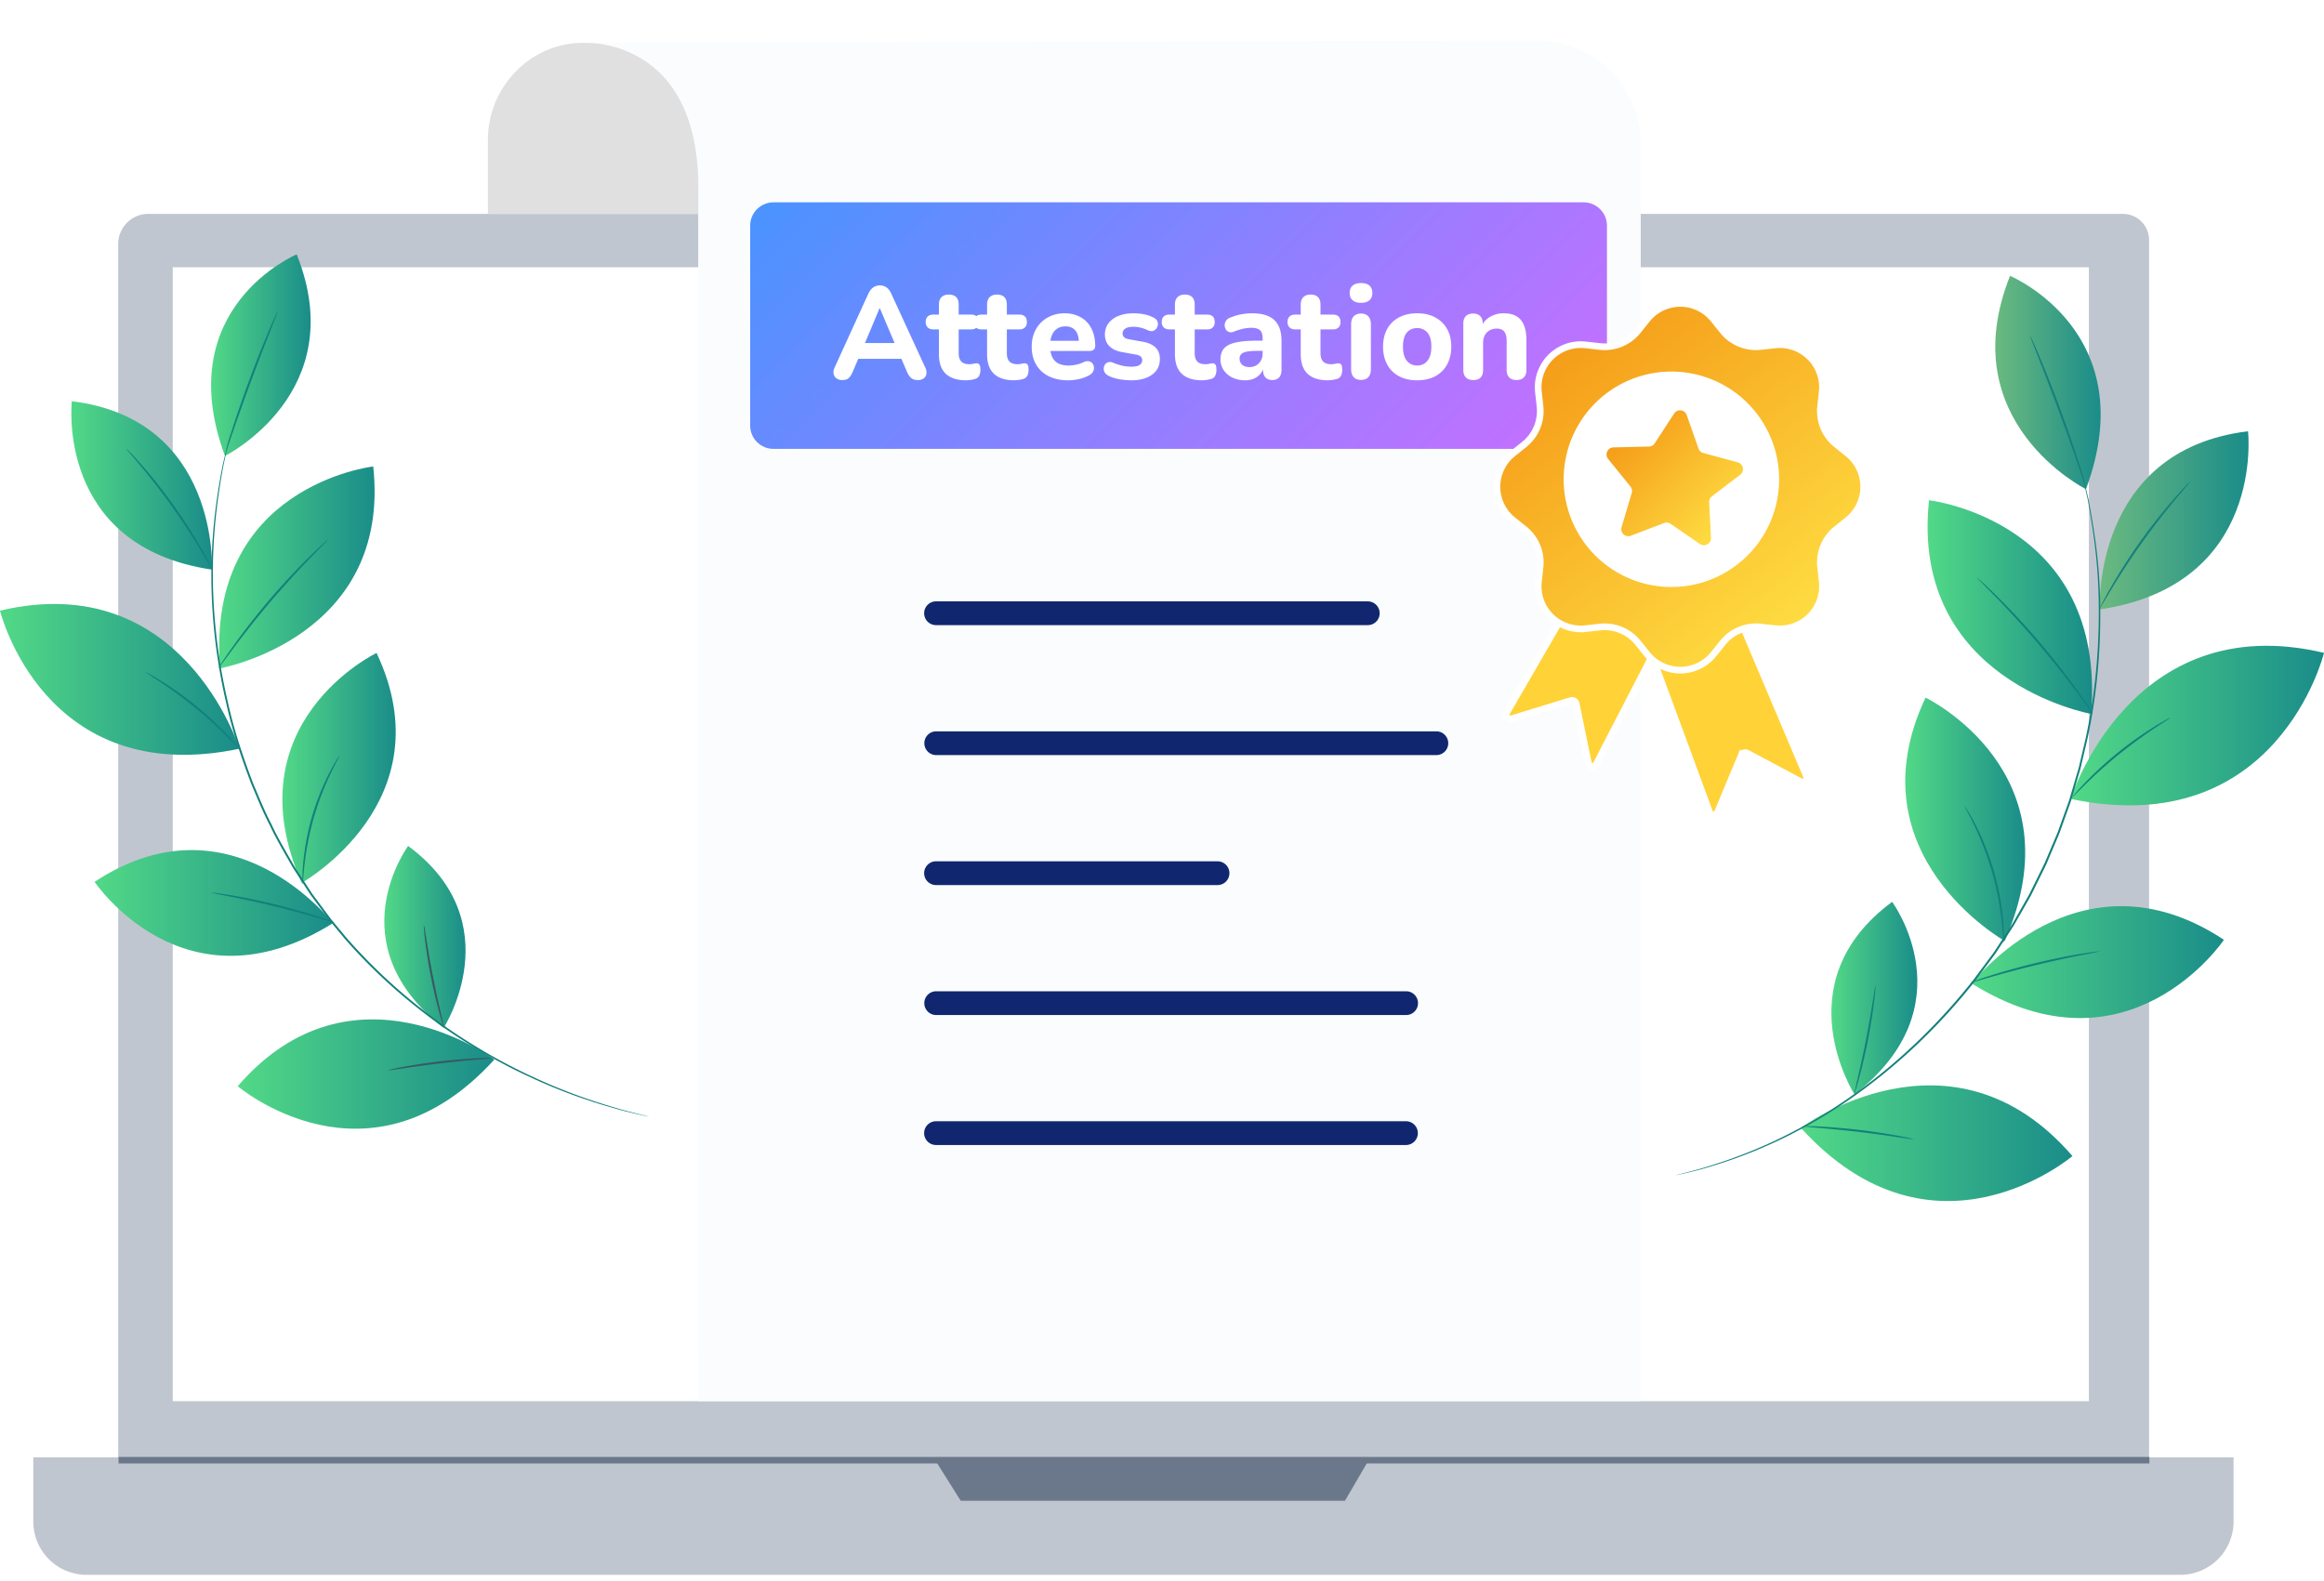 <svg xmlns="http://www.w3.org/2000/svg" width="172" height="117" fill="none"><path fill="#C0C6CF" d="M10.976 15.832h146.142c1.068 0 1.935.867 1.935 1.935v93.275a4.19 4.19 0 0 1-4.185 4.186H12.935a4.19 4.19 0 0 1-4.185-4.186V18.058c0-1.228.998-2.226 2.226-2.226"/><path fill="#C0C6CF" d="M2.465 107.876h162.842v4.755a3.943 3.943 0 0 1-3.941 3.941H6.406a3.943 3.943 0 0 1-3.941-3.941z"/><path fill="#fff" d="M154.599 19.783H12.785v83.937H154.6z"/><path fill="#6B778B" d="m69.085 107.876 2.02 3.215H99.54l1.877-3.215z"/><path fill="#6B778B" d="M159.077 107.847H8.774v.48h150.303z"/><g filter="url(#a)"><path fill="#FBFCFD" d="M46.823 3.986s4.869 1.686 4.869 12.52v83.937h14.81V13.434c0-3.96-3.439-7.167-7.675-7.16z"/></g><g filter="url(#b)"><path fill="#FBFCFD" d="M101.754 3.986s4.868 1.686 4.868 12.52v83.937h14.811V13.434c0-3.96-3.439-7.167-7.675-7.16z"/></g><path fill="#E0E0E0" d="M51.726 15.832H36.11v-5.498c0-3.883 3.144-7.164 7.027-7.164l8.589.135z"/><path fill="#FBFCFD" d="M42.803 3.162s8.886-.806 8.886 10.784v89.774h69.742V10.656A7.656 7.656 0 0 0 113.756 3l-70.953.16z"/><path fill="url(#c)" d="M117.204 14.977H57.248c-.954 0-1.727.774-1.727 1.727v14.797c0 .954.773 1.727 1.727 1.727h59.956c.954 0 1.727-.773 1.727-1.727V16.704c0-.953-.773-1.727-1.727-1.727"/><g filter="url(#d)"><path fill="#FFD237" stroke="#fff" stroke-miterlimit="10" stroke-width=".494" d="m117.728 40.213-6.869 11.863a.317.317 0 0 0 .368.463l4.364-1.337a.317.317 0 0 1 .405.24l.898 4.367c.061.293.458.349.594.082l6.661-12.885-6.426-2.793z"/></g><g filter="url(#e)"><path fill="#FFD237" stroke="#fff" stroke-miterlimit="10" stroke-width=".494" d="m121.123 46.586 4.74 12.863c.099.272.482.279.594.012l1.758-4.212a.32.32 0 0 1 .443-.157l3.934 2.098a.318.318 0 0 0 .443-.405l-5.658-13.355-6.254 3.16z"/></g><g filter="url(#f)"><path fill="url(#g)" stroke="#fff" stroke-width=".494" d="m126.161 22.98.683.85a3.16 3.16 0 0 0 2.8 1.16l1.083-.118a3.155 3.155 0 0 1 3.478 3.478l-.119 1.082a3.15 3.15 0 0 0 1.16 2.8l.851.683a3.154 3.154 0 0 1 0 4.917l-.851.683a3.16 3.16 0 0 0-1.16 2.8l.119 1.083a3.156 3.156 0 0 1-3.478 3.478l-1.083-.119a3.15 3.15 0 0 0-2.8 1.16l-.683.85a3.153 3.153 0 0 1-4.917 0l-.683-.85a3.16 3.16 0 0 0-2.8-1.16l-1.082.119a3.157 3.157 0 0 1-3.479-3.478l.119-1.083a3.15 3.15 0 0 0-1.16-2.8l-.85-.683a3.153 3.153 0 0 1 0-4.917l.85-.683a3.16 3.16 0 0 0 1.16-2.8l-.119-1.082a3.156 3.156 0 0 1 3.479-3.479l1.082.12a3.15 3.15 0 0 0 2.8-1.161l.683-.85a3.153 3.153 0 0 1 4.917 0Z"/></g><path fill="#fff" d="M129.339 41.116a7.973 7.973 0 1 0-11.276-11.276 7.973 7.973 0 0 0 11.276 11.276"/><path fill="url(#h)" d="m126.067 33.535 2.543.688a.522.522 0 0 1 .181.918l-2.092 1.601a.52.52 0 0 0-.204.441l.133 2.63a.522.522 0 0 1-.818.456l-2.168-1.495a.53.53 0 0 0-.482-.058l-2.461.94a.521.521 0 0 1-.685-.637l.751-2.524a.52.52 0 0 0-.095-.477l-1.654-2.05a.523.523 0 0 1 .392-.85l2.633-.065a.52.52 0 0 0 .424-.237l1.439-2.207a.522.522 0 0 1 .93.112l.876 2.485a.52.52 0 0 0 .357.33"/><g fill="#102770"><path d="M101.231 46.273H69.318a.88.88 0 1 1 0-1.758h31.913a.879.879 0 1 1 0 1.758M106.305 55.894H69.32a.88.88 0 1 1 0-1.759h36.985a.879.879 0 1 1 0 1.759M90.068 65.514h-20.75a.88.88 0 1 1 0-1.758h20.75a.88.88 0 1 1 0 1.758M104.097 75.135h-34.78a.88.88 0 1 1 0-1.759h34.78a.88.88 0 0 1 0 1.759M104.097 84.755h-34.78a.88.88 0 1 1 0-1.758h34.78a.88.88 0 0 1 0 1.758"/></g><path fill="url(#i)" d="M172.001 48.325s-3.424 14.026-18.754 10.812c0 0 4.442-14.203 18.754-10.812"/><path fill="url(#j)" d="M164.594 69.566s-7.036 10.493-18.662 3.236c0 0 7.927-10.333 18.662-3.236"/><path fill="url(#k)" d="M153.382 85.574s-10.267 8.731-20.101-2.088c0 0 11.135-8.308 20.101 2.088"/><path fill="url(#l)" d="M142.51 51.638s11.386 5.471 5.861 18.013c0 0-11.355-6.375-5.861-18.013"/><path fill="url(#m)" d="M140.037 66.757s5.68 7.668-2.783 14.254c0 0-5.317-8.27 2.783-14.254"/><path fill="url(#n)" d="M166.377 31.922s1.306 11.37-10.974 13.19c0 0-.599-11.78 10.974-13.19"/><path fill="url(#o)" d="M148.764 20.42s9.933 4.149 5.619 15.79c0 0-9.952-4.969-5.619-15.79"/><path fill="url(#p)" d="M142.769 37.03s13.152 1.502 11.994 15.814c0 0-13.431-2.405-11.994-15.814"/><path fill="#13807B" d="M124.056 86.99s.055-.019.167-.048q.173-.047.491-.13c.434-.114 1.076-.267 1.885-.53a36.3 36.3 0 0 0 6.619-2.786c2.674-1.434 5.668-3.52 8.577-6.288a45 45 0 0 0 4.239-4.653l.986-1.325q.247-.334.498-.67c.16-.228.308-.468.466-.703q.46-.71.93-1.427l.857-1.499.426-.753.381-.773c.251-.513.508-1.02.75-1.53l.657-1.546c.106-.257.22-.509.32-.765q.139-.39.278-.776l.547-1.528q.23-.77.451-1.528.111-.38.223-.751c.075-.25.123-.504.186-.753l.349-1.485c.862-3.926 1.051-7.567.979-10.6-.071-3.041-.511-5.47-.8-7.142-.179-.83-.336-1.47-.433-1.908l-.112-.497-.034-.172s.02.056.049.167q.043.175.126.494c.106.436.274 1.076.462 1.904.306 1.671.766 4.103.848 7.153.087 3.04-.092 6.692-.949 10.63l-.349 1.49c-.063.25-.109.506-.184.755l-.223.756q-.224.759-.45 1.533-.272.76-.548 1.533-.138.39-.278.778c-.1.257-.214.511-.32.768q-.327.77-.656 1.552c-.243.511-.502 1.02-.754 1.536l-.382.775-.429.756-.86 1.504q-.469.722-.935 1.431c-.157.235-.305.477-.465.705l-.501.673q-.501.67-.991 1.33a44.5 44.5 0 0 1-4.258 4.663c-2.926 2.77-5.934 4.856-8.623 6.28a35.5 35.5 0 0 1-6.653 2.75c-.812.256-1.458.399-1.894.503q-.319.076-.497.116l-.169.034z"/><path fill="#13807B" d="M138.808 72.938s.005.116-.009.322c-.017.206-.046.504-.092.87-.09.73-.24 1.74-.456 2.845a40 40 0 0 1-.649 2.81 23 23 0 0 1-.242.84c-.063.197-.102.306-.111.303-.01-.002.009-.116.055-.317l.196-.85c.168-.717.39-1.71.606-2.812a81 81 0 0 0 .499-2.834q.084-.51.138-.862c.034-.204.058-.315.068-.315zM141.606 84.327s-.116 0-.324-.03l-.872-.128a100 100 0 0 0-2.88-.388c-1.129-.13-2.151-.225-2.892-.29q-.52-.046-.879-.078c-.209-.019-.322-.036-.322-.046s.116-.014.324-.012c.208 0 .511.012.882.03a45.536 45.536 0 0 1 5.784.678c.365.067.661.128.864.174.204.046.315.077.313.087zM155.443 70.41s-.133.04-.38.091q-.412.081-1.041.206c-.88.174-2.088.426-3.416.748a84 84 0 0 0-3.378.899q-.616.178-1.02.293c-.24.068-.375.102-.378.092-.002-.01.126-.063.361-.148.235-.087.579-.203 1.005-.339.853-.273 2.044-.62 3.374-.942s2.548-.56 3.432-.705c.443-.072.802-.128 1.051-.157.25-.032.388-.044.388-.034zM145.394 59.658s.092.118.235.348c.145.228.337.57.56.998.445.858.978 2.088 1.387 3.505.407 1.42.608 2.747.686 3.708.039.482.058.872.056 1.14 0 .27-.003.42-.013.42s-.026-.148-.046-.417c-.017-.269-.05-.656-.104-1.133a22.4 22.4 0 0 0-.724-3.677 22.6 22.6 0 0 0-1.339-3.5c-.209-.433-.385-.78-.514-1.015-.126-.237-.191-.37-.184-.377M160.646 53.115s-.104.085-.303.214q-.338.218-.843.55a36 36 0 0 0-2.674 1.959 35 35 0 0 0-2.47 2.209c-.283.283-.523.52-.712.71-.167.169-.264.259-.271.251-.008-.007.075-.111.227-.29a18 18 0 0 1 .681-.746 27 27 0 0 1 5.161-4.183c.364-.226.659-.398.87-.511.208-.114.327-.172.332-.163zM146.286 42.732s.041.024.109.082q.119.104.291.26c.249.225.603.561 1.034.983a55 55 0 0 1 6.104 7.16c.348.491.625.893.809 1.177q.123.194.208.327a.6.6 0 0 1 .065.118.5.5 0 0 1-.089-.101l-.233-.31-.845-1.148a75 75 0 0 0-2.926-3.677 75 75 0 0 0-3.166-3.474l-.998-1.017c-.106-.111-.196-.2-.268-.278a.6.6 0 0 1-.088-.105zM162.126 35.618s-.094.133-.283.356l-.797.942c-.668.8-1.567 1.924-2.492 3.217a55 55 0 0 0-2.238 3.398c-.257.429-.47.787-.635 1.059-.148.252-.235.387-.245.382-.009-.005.061-.15.194-.412.133-.259.334-.632.594-1.085a41.4 41.4 0 0 1 4.74-6.629c.344-.392.629-.702.833-.913.203-.21.317-.322.327-.315zM150.236 24.823s.082.145.206.416c.123.272.298.669.506 1.16a96 96 0 0 1 1.536 3.886 93 93 0 0 1 1.363 3.95c.163.509.289.923.371 1.211s.123.448.114.45c-.01.003-.071-.15-.17-.433l-.416-1.194c-.349-1.01-.839-2.403-1.405-3.931a220 220 0 0 0-1.492-3.897l-.463-1.18c-.106-.278-.162-.436-.152-.438z"/><path fill="url(#q)" d="M0 45.202s3.236 13.254 17.723 10.22c0 0-4.198-13.424-17.723-10.22"/><path fill="url(#r)" d="M7 65.277s6.651 9.916 17.638 3.059c0 0-7.492-9.764-17.638-3.06"/><path fill="url(#s)" d="M17.594 80.403s9.703 8.252 18.994-1.974c0 0-10.522-7.853-18.994 1.974"/><path fill="url(#t)" d="M27.869 48.332s-10.762 5.17-5.54 17.022c0 0 10.73-6.024 5.54-17.022"/><path fill="url(#u)" d="M30.206 62.62s-5.367 7.244 2.63 13.469c0 0 5.026-7.814-2.63-13.47"/><path fill="url(#v)" d="M5.316 29.7s-1.235 10.745 10.37 12.465c0 0 .564-11.132-10.37-12.464"/><path fill="url(#w)" d="M21.958 18.83s-9.385 3.92-5.309 14.92c0 0 9.405-4.693 5.31-14.92"/><path fill="url(#x)" d="M27.624 34.528S15.196 35.945 16.29 49.47c0 0 12.692-2.274 11.333-14.942"/><path fill="#13807B" d="m48.034 82.66-.167-.031-.492-.112c-.431-.1-1.07-.235-1.875-.472a40.5 40.5 0 0 1-6.656-2.497c-1.363-.635-2.807-1.432-4.306-2.367-1.504-.927-3.032-2.049-4.558-3.323a40 40 0 0 1-4.455-4.36q-.52-.623-1.046-1.26c-.34-.433-.661-.883-.998-1.331l-.501-.676-.463-.71c-.305-.477-.63-.947-.925-1.439-.564-1-1.15-1.971-1.62-2.986-.521-.99-.928-2.015-1.352-3.01-.775-2.02-1.431-4.01-1.858-5.952-.908-3.873-1.182-7.474-1.107-10.478.075-3.008.48-5.415.795-7.065.172-.821.349-1.45.45-1.882l.124-.487q.045-.164.046-.164l-.032.17-.109.49c-.092.432-.259 1.064-.421 1.885-.298 1.65-.685 4.055-.746 7.056-.063 2.996.22 6.583 1.133 10.444.43 1.935 1.086 3.916 1.858 5.93.424.99.831 2.012 1.347 2.998.467 1.012 1.053 1.98 1.615 2.976.296.49.618.957.923 1.434l.46.708.5.673c.334.446.656.896.992 1.327l1.042 1.255a40.6 40.6 0 0 0 4.432 4.35c1.519 1.271 3.038 2.393 4.537 3.323a41 41 0 0 0 4.287 2.376 42 42 0 0 0 6.627 2.536c.802.247 1.439.39 1.867.499q.316.079.487.126c.11.029.165.048.165.048z"/><path fill="#375A64" d="M31.367 68.462s.034.104.066.295q.054.338.133.814c.109.688.269 1.635.472 2.676.204 1.042.414 1.98.57 2.657l.183.805c.042.19.061.297.051.3-.01.002-.048-.1-.106-.284-.06-.186-.138-.457-.23-.791a39 39 0 0 1-1.047-5.346c-.04-.346-.07-.627-.084-.821-.015-.194-.02-.303-.008-.303zM28.725 79.223s.104-.039.295-.082c.192-.044.472-.102.819-.167.693-.131 1.654-.284 2.722-.41a41 41 0 0 1 2.744-.232c.352-.017.638-.027.834-.027s.305.002.307.012c0 .01-.106.027-.302.046l-.831.075c-.7.06-1.67.15-2.735.276a99 99 0 0 0-2.722.364q-.485.07-.824.118c-.196.027-.305.037-.305.027z"/><path fill="#13807B" d="M15.648 66.071s.133 0 .368.032c.235.029.574.08.993.147.835.138 1.986.361 3.243.666s2.383.633 3.19.894c.404.13.729.24.95.322.222.083.343.131.34.14-.002.01-.13-.021-.358-.084q-.385-.111-.964-.276a80 80 0 0 0-3.194-.848 83 83 0 0 0-3.227-.707l-.983-.196c-.233-.046-.36-.078-.358-.088zM25.145 55.91s-.054.134-.172.356c-.122.223-.289.553-.485.96-.395.816-.88 1.976-1.264 3.306a21.6 21.6 0 0 0-.686 3.473c-.05.45-.082.819-.099 1.07-.02.255-.034.395-.044.395s-.014-.14-.014-.397c0-.254.014-.625.05-1.08a18.6 18.6 0 0 1 .647-3.505c.388-1.34.892-2.504 1.313-3.313.21-.405.393-.727.528-.942.136-.216.213-.335.223-.33zM10.73 49.73s.117.045.315.152c.199.106.48.271.824.482a25.4 25.4 0 0 1 4.88 3.953c.279.29.497.532.642.705.146.171.223.268.216.276-.008.007-.1-.078-.257-.238q-.274-.27-.673-.67a34 34 0 0 0-2.335-2.089 34 34 0 0 0-2.526-1.852q-.474-.31-.795-.521c-.189-.121-.29-.194-.286-.204zM24.302 39.917s-.114.136-.337.364l-.942.961a71 71 0 0 0-2.992 3.282 70 70 0 0 0-2.766 3.473l-.799 1.083c-.189.257-.296.395-.305.39s.082-.155.257-.424c.172-.266.433-.649.763-1.112.658-.93 1.61-2.184 2.736-3.51a52 52 0 0 1 3.03-3.26c.408-.399.742-.716.98-.93.234-.213.37-.329.377-.322zM9.333 33.194s.117.099.31.297c.194.2.463.492.79.863a39 39 0 0 1 4.48 6.263c.245.429.437.78.56 1.025.126.244.192.383.182.39-.01.005-.092-.124-.232-.361-.155-.26-.359-.596-.601-1a54 54 0 0 0-2.115-3.212 52 52 0 0 0-2.354-3.04l-.753-.891c-.18-.21-.274-.33-.267-.337zM20.57 22.994s-.041.153-.143.417c-.114.288-.26.663-.436 1.114-.37.94-.875 2.24-1.41 3.684a180 180 0 0 0-1.327 3.715l-.395 1.13c-.094.265-.153.41-.162.408s.029-.155.106-.426c.078-.271.197-.663.35-1.146.304-.963.752-2.286 1.288-3.732a84 84 0 0 1 1.453-3.672c.196-.465.36-.84.48-1.097.118-.257.186-.397.196-.392z"/><g fill="#fff"><path d="M62.349 28.132a.7.7 0 0 1-.441-.126.54.54 0 0 1-.213-.34c-.03-.142 0-.3.082-.474l2.48-5.435q.155-.33.368-.48.215-.15.494-.15.28 0 .495.15.213.15.358.48l2.5 5.435a.8.8 0 0 1 .092.48.5.5 0 0 1-.199.338.7.7 0 0 1-.426.122q-.33 0-.509-.155a1.3 1.3 0 0 1-.315-.485l-.581-1.347.6.417h-4.04l.601-.417-.571 1.347q-.145.34-.306.49-.16.15-.47.15m2.751-5.32-1.24 2.956-.262-.378h3.033l-.262.378-1.25-2.955zM71.495 28.15q-.669 0-1.12-.222a1.45 1.45 0 0 1-.668-.649q-.218-.425-.218-1.075v-1.822h-.407q-.272 0-.421-.145a.53.53 0 0 1-.15-.397q0-.272.15-.412.15-.141.421-.14h.407v-.737q.001-.368.194-.557t.543-.189c.232 0 .419.063.542.189q.185.19.184.557v.736h.92q.272 0 .417.14t.145.413q0 .251-.145.397-.145.145-.416.145h-.92v1.763q0 .408.188.61.188.204.606.204.145 0 .27-.029.128-.029.234-.039a.27.27 0 0 1 .222.083q.088.091.088.402 0 .232-.078.407a.47.47 0 0 1-.271.252q-.127.048-.344.082a3 3 0 0 1-.373.034"/><path d="M75.06 28.15q-.67 0-1.12-.222a1.45 1.45 0 0 1-.668-.649q-.219-.425-.218-1.075v-1.822h-.407q-.273 0-.422-.145a.53.53 0 0 1-.15-.397q0-.272.15-.412.15-.141.422-.14h.407v-.737q0-.368.194-.557.193-.189.542-.189c.233 0 .42.063.543.189q.184.19.184.557v.736h.92q.272 0 .417.14t.145.413q0 .251-.145.397-.145.145-.417.145h-.92v1.763q0 .408.189.61.189.204.605.204.145 0 .271-.029a2 2 0 0 1 .233-.039.27.27 0 0 1 .223.083q.087.091.087.402 0 .232-.078.407a.47.47 0 0 1-.27.252q-.128.048-.345.082a3 3 0 0 1-.373.034M79.06 28.151q-.841 0-1.448-.305a2.2 2.2 0 0 1-.93-.863q-.325-.556-.325-1.312c0-.504.105-.923.31-1.294a2.24 2.24 0 0 1 .868-.872q.556-.315 1.264-.314.511-.001.93.17.416.169.717.483.3.316.455.766t.155 1.003q0 .184-.116.276a.54.54 0 0 1-.34.092H77.56v-.756H80l-.155.136q0-.397-.116-.664a.86.86 0 0 0-.334-.402 1 1 0 0 0-.538-.136q-.36 0-.61.165a1.05 1.05 0 0 0-.388.475q-.135.31-.135.746v.077q-.001.738.343 1.085.344.35 1.023.35.231 0 .532-.059t.562-.184a.65.65 0 0 1 .398-.073.43.43 0 0 1 .27.16.54.54 0 0 1 .112.29.56.56 0 0 1-.072.325.67.67 0 0 1-.291.267q-.33.184-.741.276-.41.091-.8.092M83.731 28.151q-.425 0-.877-.078-.451-.076-.818-.261a.63.63 0 0 1-.276-.247.54.54 0 0 1 .028-.586.44.44 0 0 1 .243-.17.5.5 0 0 1 .334.034q.396.164.727.233.33.068.649.067.417 0 .605-.13a.4.4 0 0 0 .19-.344q0-.194-.127-.291a.8.8 0 0 0-.368-.136l-1.017-.184q-.601-.106-.925-.44-.325-.335-.325-.858 0-.484.271-.838a1.7 1.7 0 0 1 .751-.543q.48-.189 1.09-.188.436 0 .804.077.369.076.707.252a.53.53 0 0 1 .247.233.5.5 0 0 1 .049.3.6.6 0 0 1-.121.28.45.45 0 0 1-.247.166.55.55 0 0 1-.344-.04 3 3 0 0 0-.572-.208 2.2 2.2 0 0 0-.504-.062q-.435 0-.63.14a.42.42 0 0 0-.193.354q0 .163.111.276.113.111.344.15l1.018.184q.628.105.959.421.33.317.33.858 0 .737-.577 1.158t-1.536.421M88.963 28.15q-.67 0-1.12-.222a1.45 1.45 0 0 1-.668-.649q-.218-.425-.218-1.075v-1.822h-.407q-.272 0-.421-.145a.53.53 0 0 1-.15-.397q0-.272.15-.412.149-.141.421-.14h.407v-.737q0-.368.194-.557.193-.189.542-.189c.233 0 .42.063.543.189q.184.19.184.557v.736h.92q.272 0 .417.14t.145.413q0 .251-.145.397-.145.145-.417.145h-.92v1.763q0 .408.189.61.188.204.605.204.145 0 .272-.029a2 2 0 0 1 .232-.039.27.27 0 0 1 .223.083q.087.091.087.402 0 .232-.077.407a.47.47 0 0 1-.271.252q-.128.048-.345.082a3 3 0 0 1-.372.034M92.15 28.151q-.521 0-.94-.203a1.6 1.6 0 0 1-.648-.553 1.4 1.4 0 0 1-.233-.785q0-.522.271-.828.272-.305.882-.436.611-.13 1.618-.13h.514v.755h-.504q-.494 0-.8.053-.304.054-.436.18a.46.46 0 0 0-.13.348q0 .273.189.446.187.174.547.174a.95.95 0 0 0 .499-.13.94.94 0 0 0 .344-.359q.127-.228.126-.518V25.05q-.001-.427-.194-.606t-.659-.179q-.261 0-.567.063a4 4 0 0 0-.673.208q-.214.098-.378.044a.45.45 0 0 1-.252-.194.6.6 0 0 1-.087-.31q0-.17.097-.33a.58.58 0 0 1 .32-.237q.454-.184.857-.252t.741-.067q.746 0 1.226.218t.722.668.242 1.158v2.15q0 .36-.174.553-.175.193-.504.194-.33-.001-.509-.194-.18-.193-.18-.552v-.359l.069.058a1.23 1.23 0 0 1-.247.567 1.3 1.3 0 0 1-.48.368q-.291.13-.669.131M98.273 28.15q-.669 0-1.119-.222a1.45 1.45 0 0 1-.668-.649q-.219-.425-.218-1.075v-1.822h-.407q-.273 0-.422-.145a.53.53 0 0 1-.15-.397q0-.272.15-.412.15-.141.422-.14h.407v-.737q0-.368.193-.557.194-.189.543-.189c.232 0 .419.063.542.189q.185.19.184.557v.736h.92q.273 0 .417.14.146.141.146.413 0 .251-.145.397-.145.145-.417.145h-.92v1.763q0 .408.189.61.187.204.605.204.144 0 .271-.029t.233-.039a.27.27 0 0 1 .223.083q.087.091.087.402 0 .232-.078.407a.47.47 0 0 1-.271.252q-.127.048-.344.082a3 3 0 0 1-.373.034M100.734 22.416q-.408 0-.625-.19-.218-.188-.218-.537c0-.233.072-.422.218-.548q.217-.188.625-.188.406 0 .62.188.213.189.213.548c0 .24-.071.412-.213.538q-.214.188-.62.189m0 5.706q-.36 0-.548-.208t-.189-.587v-3.313q0-.39.189-.596.189-.207.548-.208c.239 0 .411.07.537.208q.189.207.189.596v3.314q.001.378-.184.586-.184.207-.542.208M104.88 28.151q-.766 0-1.332-.3a2.1 2.1 0 0 1-.877-.863q-.31-.561-.31-1.327 0-.571.175-1.027t.508-.78q.335-.323.8-.494.466-.17 1.036-.17.767 0 1.332.3.566.302.882.854.316.551.315 1.317-.001.582-.179 1.037a2.153 2.153 0 0 1-1.308 1.284q-.47.17-1.042.169m0-1.095a.97.97 0 0 0 .553-.155q.233-.155.368-.46t.135-.78q0-.708-.29-1.041a.97.97 0 0 0-.766-.335q-.31 0-.547.146a.94.94 0 0 0-.368.45q-.13.305-.131.78 0 .707.291 1.051.29.345.755.344M109.037 28.132q-.359-.001-.547-.194t-.189-.552v-3.44q0-.359.189-.547.189-.19.528-.19c.225 0 .409.064.533.19q.184.188.184.547v.552l-.107-.32q.223-.475.664-.73a1.94 1.94 0 0 1 1.002-.257c.376 0 .696.072.94.218q.368.218.552.658.186.44.185 1.12v2.199q0 .36-.189.552t-.548.194c-.24 0-.411-.066-.537-.194q-.189-.193-.189-.552v-2.132q0-.495-.18-.712-.178-.218-.547-.218-.465 0-.741.29-.276.292-.276.776v1.996q0 .745-.727.746"/></g><defs><linearGradient id="c" x1="107.133" x2="67.316" y1="44.011" y2="4.194" gradientUnits="userSpaceOnUse"><stop stop-color="#C86FFF"/><stop offset=".3" stop-color="#A579FF"/><stop offset=".97" stop-color="#4E92FF"/><stop offset="1" stop-color="#4A94FF"/></linearGradient><linearGradient id="g" x1="132.054" x2="115.349" y1="45.983" y2="24.77" gradientUnits="userSpaceOnUse"><stop stop-color="#FEDC41"/><stop offset="1" stop-color="#F59D19"/></linearGradient><linearGradient id="h" x1="127.115" x2="119.934" y1="39.569" y2="32.387" gradientUnits="userSpaceOnUse"><stop stop-color="#FEDC41"/><stop offset="1" stop-color="#F59D19"/></linearGradient><linearGradient id="i" x1="153.247" x2="172.001" y1="53.709" y2="53.709" gradientUnits="userSpaceOnUse"><stop stop-color="#52D987"/><stop offset="1" stop-color="#1A8C89"/></linearGradient><linearGradient id="j" x1="145.932" x2="164.594" y1="71.218" y2="71.218" gradientUnits="userSpaceOnUse"><stop stop-color="#52D987"/><stop offset="1" stop-color="#1A8C89"/></linearGradient><linearGradient id="k" x1="133.281" x2="153.382" y1="84.622" y2="84.622" gradientUnits="userSpaceOnUse"><stop stop-color="#52D987"/><stop offset="1" stop-color="#1A8C89"/></linearGradient><linearGradient id="l" x1="141.008" x2="149.882" y1="60.643" y2="60.643" gradientUnits="userSpaceOnUse"><stop stop-color="#52D987"/><stop offset="1" stop-color="#1A8C89"/></linearGradient><linearGradient id="m" x1="135.542" x2="141.902" y1="73.885" y2="73.885" gradientUnits="userSpaceOnUse"><stop stop-color="#52D987"/><stop offset="1" stop-color="#1A8C89"/></linearGradient><linearGradient id="n" x1="155.398" x2="166.416" y1="38.517" y2="38.517" gradientUnits="userSpaceOnUse"><stop stop-color="#6BBA80"/><stop offset="1" stop-color="#1A8C89"/></linearGradient><linearGradient id="o" x1="147.671" x2="155.468" y1="28.313" y2="28.313" gradientUnits="userSpaceOnUse"><stop stop-color="#6BBA80"/><stop offset="1" stop-color="#1A8C89"/></linearGradient><linearGradient id="p" x1="142.662" x2="154.836" y1="44.936" y2="44.936" gradientUnits="userSpaceOnUse"><stop stop-color="#52D987"/><stop offset="1" stop-color="#188B88"/></linearGradient><linearGradient id="q" x1="0" x2="17.723" y1="50.291" y2="50.291" gradientUnits="userSpaceOnUse"><stop stop-color="#52D987"/><stop offset="1" stop-color="#1A8C89"/></linearGradient><linearGradient id="r" x1="7" x2="24.635" y1="66.837" y2="66.837" gradientUnits="userSpaceOnUse"><stop stop-color="#52D987"/><stop offset="1" stop-color="#1A8C89"/></linearGradient><linearGradient id="s" x1="17.594" x2="36.588" y1="79.501" y2="79.501" gradientUnits="userSpaceOnUse"><stop stop-color="#52D987"/><stop offset="1" stop-color="#1A8C89"/></linearGradient><linearGradient id="t" x1="20.9" x2="29.288" y1="56.843" y2="56.843" gradientUnits="userSpaceOnUse"><stop stop-color="#52D987"/><stop offset="1" stop-color="#1A8C89"/></linearGradient><linearGradient id="u" x1="28.443" x2="34.454" y1="69.356" y2="69.356" gradientUnits="userSpaceOnUse"><stop stop-color="#52D987"/><stop offset="1" stop-color="#1A8C89"/></linearGradient><linearGradient id="v" x1="5.278" x2="15.69" y1="35.933" y2="35.933" gradientUnits="userSpaceOnUse"><stop stop-color="#52D987"/><stop offset="1" stop-color="#1A8C89"/></linearGradient><linearGradient id="w" x1="15.622" x2="22.99" y1="26.291" y2="26.291" gradientUnits="userSpaceOnUse"><stop stop-color="#52D987"/><stop offset="1" stop-color="#1A8C89"/></linearGradient><linearGradient id="x" x1="16.221" x2="27.726" y1="42" y2="42" gradientUnits="userSpaceOnUse"><stop stop-color="#52D987"/><stop offset="1" stop-color="#1A8C89"/></linearGradient><filter id="a" width="26.055" height="102.832" x="43.636" y=".798" color-interpolation-filters="sRGB" filterUnits="userSpaceOnUse"><feFlood flood-opacity="0" result="BackgroundImageFix"/><feColorMatrix in="SourceAlpha" result="hardAlpha" values="0 0 0 0 0 0 0 0 0 0 0 0 0 0 0 0 0 0 127 0"/><feOffset/><feGaussianBlur stdDeviation="1.594"/><feColorMatrix values="0 0 0 0 0.467 0 0 0 0 0.467 0 0 0 0 0.467 0 0 0 0.25 0"/><feBlend in2="BackgroundImageFix" result="effect1_dropShadow_11738_54867"/><feBlend in="SourceGraphic" in2="effect1_dropShadow_11738_54867" result="shape"/></filter><filter id="b" width="26.055" height="102.832" x="98.566" y=".798" color-interpolation-filters="sRGB" filterUnits="userSpaceOnUse"><feFlood flood-opacity="0" result="BackgroundImageFix"/><feColorMatrix in="SourceAlpha" result="hardAlpha" values="0 0 0 0 0 0 0 0 0 0 0 0 0 0 0 0 0 0 127 0"/><feOffset/><feGaussianBlur stdDeviation="1.594"/><feColorMatrix values="0 0 0 0 0.467 0 0 0 0 0.467 0 0 0 0 0.467 0 0 0 0.25 0"/><feBlend in2="BackgroundImageFix" result="effect1_dropShadow_11738_54867"/><feBlend in="SourceGraphic" in2="effect1_dropShadow_11738_54867" result="shape"/></filter><filter id="d" width="17.885" height="20.307" x="109.244" y="38.644" color-interpolation-filters="sRGB" filterUnits="userSpaceOnUse"><feFlood flood-opacity="0" result="BackgroundImageFix"/><feColorMatrix in="SourceAlpha" result="hardAlpha" values="0 0 0 0 0 0 0 0 0 0 0 0 0 0 0 0 0 0 127 0"/><feOffset dx=".659" dy=".659"/><feGaussianBlur stdDeviation=".991"/><feColorMatrix values="0 0 0 0 0.467 0 0 0 0 0.467 0 0 0 0 0.467 0 0 0 0.1 0"/><feBlend in2="BackgroundImageFix" result="effect1_dropShadow_11738_54867"/><feBlend in="SourceGraphic" in2="effect1_dropShadow_11738_54867" result="shape"/></filter><filter id="e" width="16.395" height="20.777" x="119.554" y="41.767" color-interpolation-filters="sRGB" filterUnits="userSpaceOnUse"><feFlood flood-opacity="0" result="BackgroundImageFix"/><feColorMatrix in="SourceAlpha" result="hardAlpha" values="0 0 0 0 0 0 0 0 0 0 0 0 0 0 0 0 0 0 127 0"/><feOffset dx=".659" dy=".659"/><feGaussianBlur stdDeviation=".991"/><feColorMatrix values="0 0 0 0 0.467 0 0 0 0 0.467 0 0 0 0 0.467 0 0 0 0.1 0"/><feBlend in2="BackgroundImageFix" result="effect1_dropShadow_11738_54867"/><feBlend in="SourceGraphic" in2="effect1_dropShadow_11738_54867" result="shape"/></filter><filter id="f" width="31.602" height="31.602" x="108.56" y="20.231" color-interpolation-filters="sRGB" filterUnits="userSpaceOnUse"><feFlood flood-opacity="0" result="BackgroundImageFix"/><feColorMatrix in="SourceAlpha" result="hardAlpha" values="0 0 0 0 0 0 0 0 0 0 0 0 0 0 0 0 0 0 127 0"/><feOffset dx=".659" dy=".659"/><feGaussianBlur stdDeviation=".991"/><feColorMatrix values="0 0 0 0 0.467 0 0 0 0 0.467 0 0 0 0 0.467 0 0 0 0.1 0"/><feBlend in2="BackgroundImageFix" result="effect1_dropShadow_11738_54867"/><feBlend in="SourceGraphic" in2="effect1_dropShadow_11738_54867" result="shape"/></filter></defs></svg>